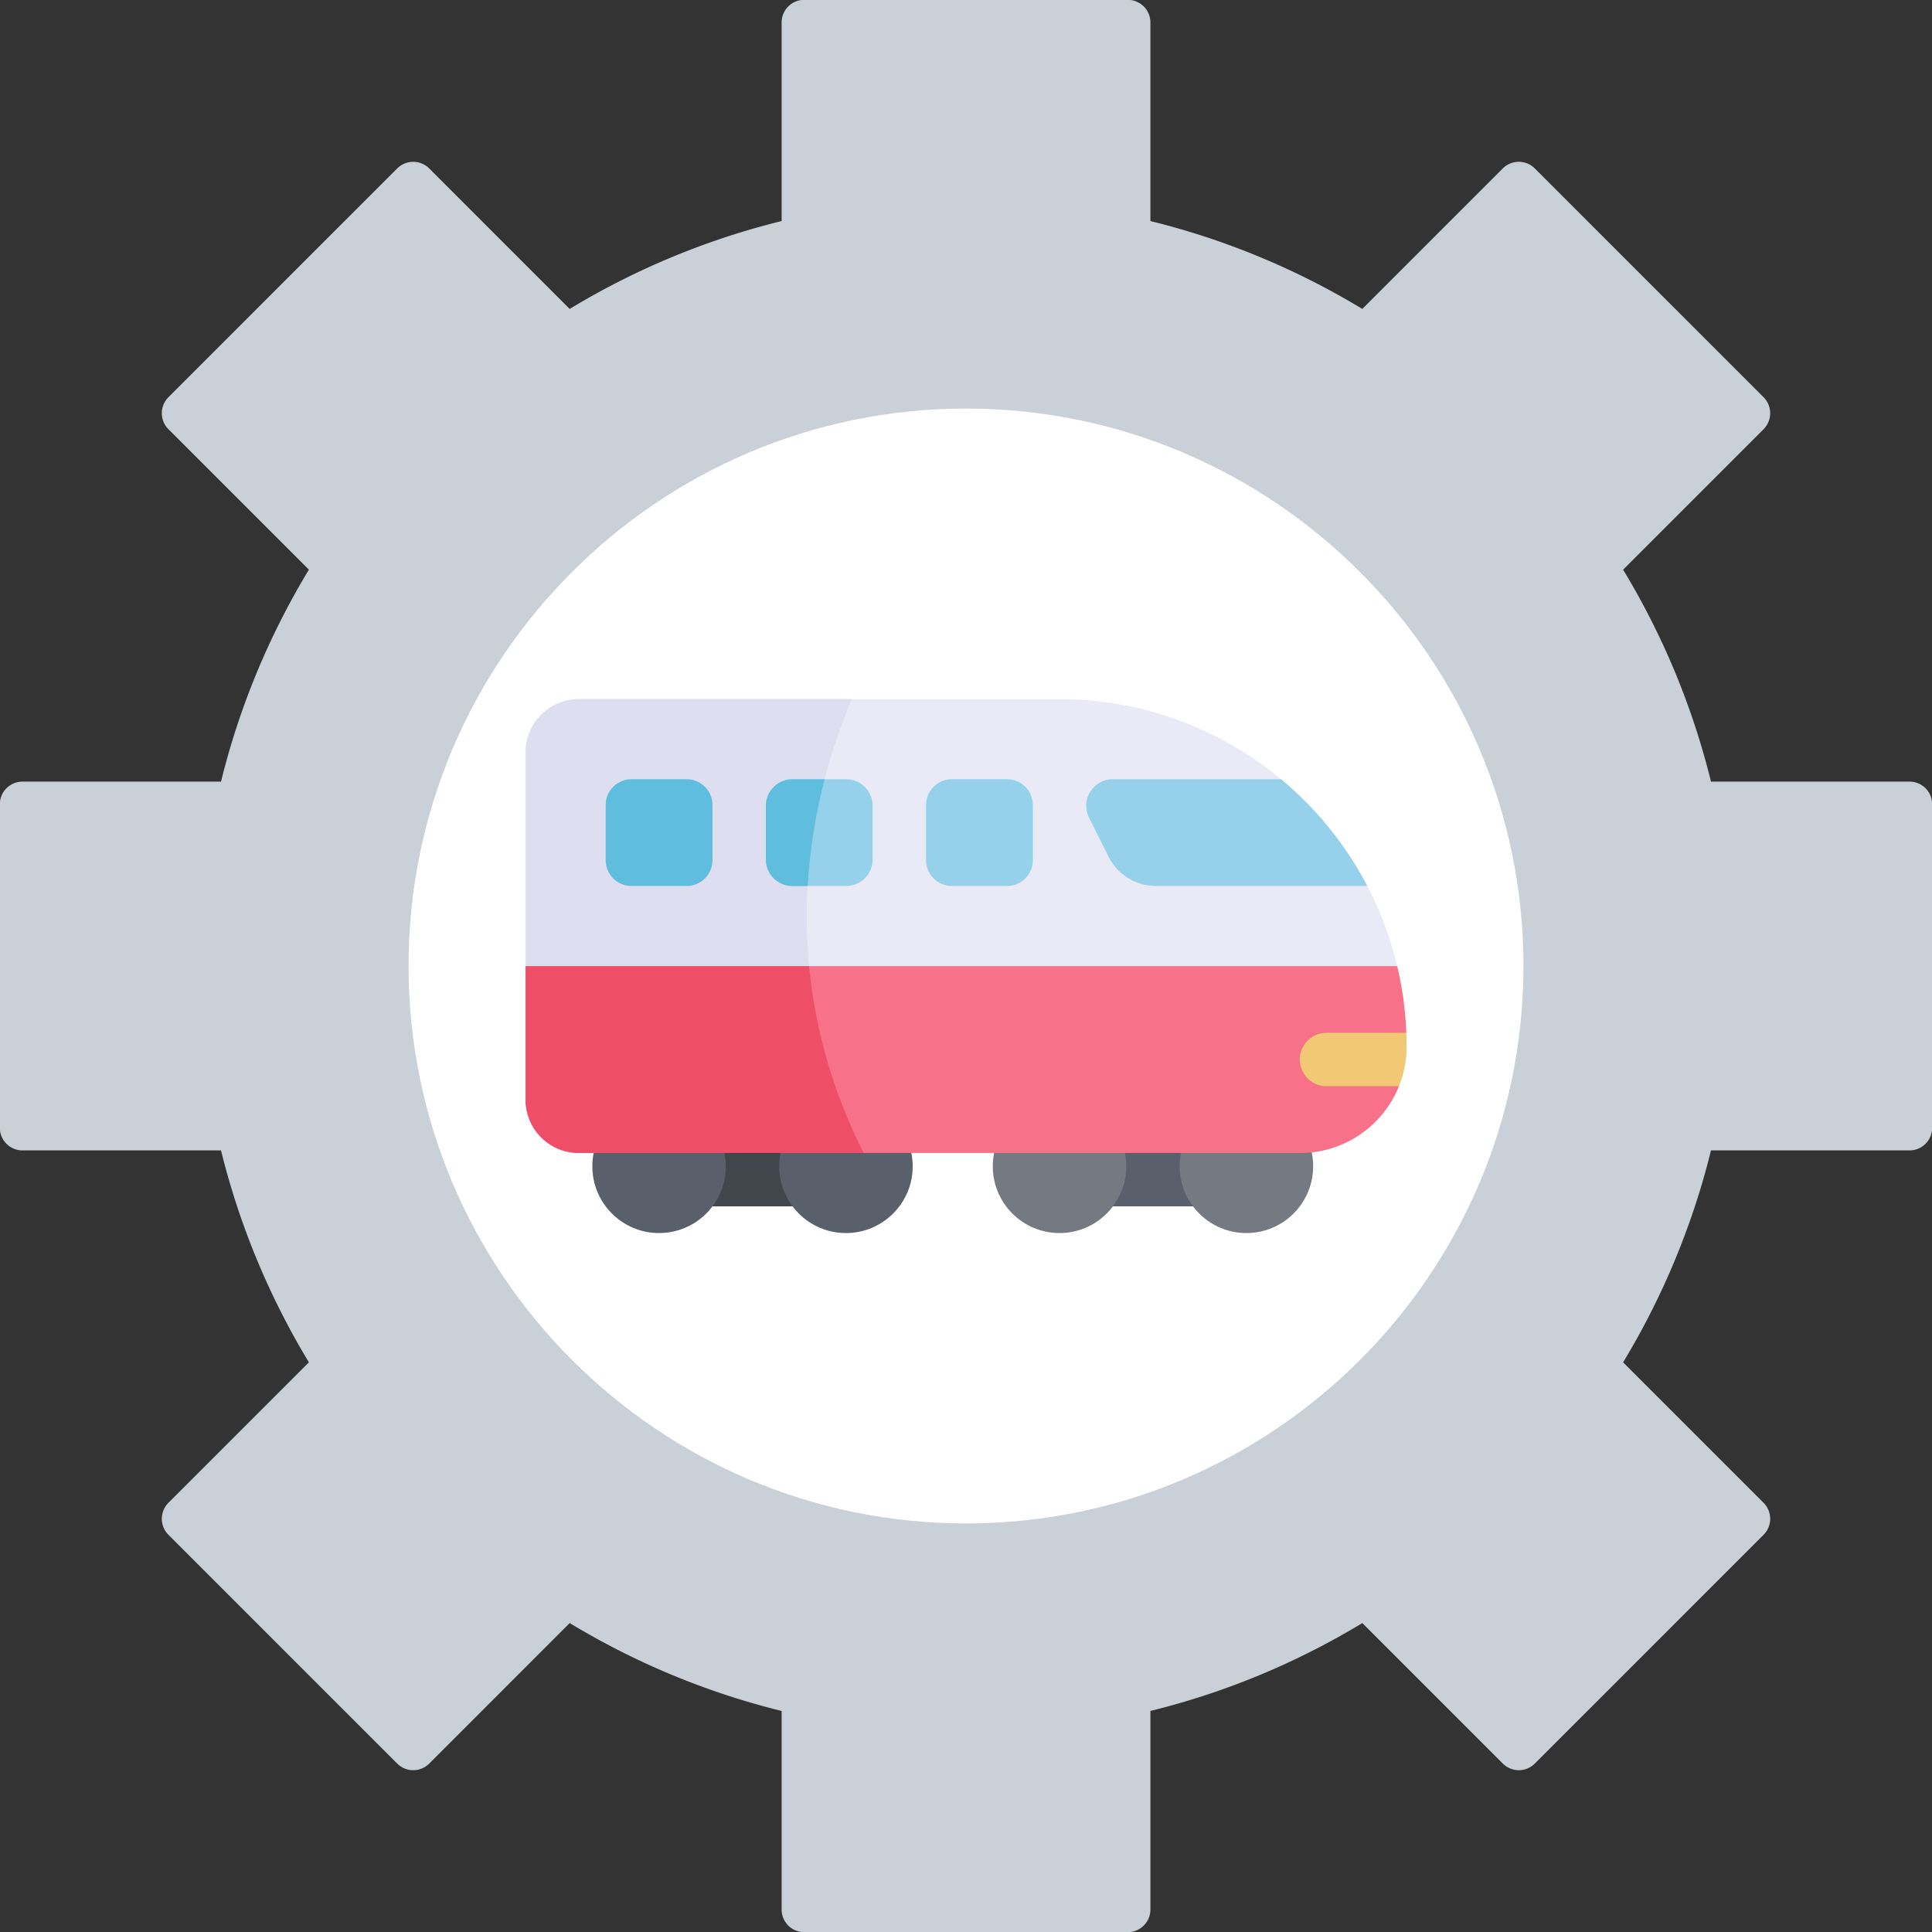 <svg xmlns="http://www.w3.org/2000/svg" xml:space="preserve" width="512" height="512" style="enable-background:new 0 0 512 512"><rect width="100%" height="100%" fill="#333333" stroke="none"/><path fill="#cad0d7" d="M298.87 512.04h-85.73c-3.32 0-6-2.68-6-6v-52.62c-19.8-4.88-38.65-12.7-56.17-23.29l-37.22 37.23a6.01 6.01 0 0 1-4.25 1.76 5.97 5.97 0 0 1-4.24-1.76l-60.62-60.62c-2.34-2.34-2.34-6.14 0-8.49l37.22-37.22a201.92 201.92 0 0 1-23.29-56.16H5.96c-3.32 0-6-2.69-6-6v-85.73c0-3.32 2.68-6 6-6h52.61c4.88-19.81 12.7-38.67 23.29-56.17l-37.22-37.22c-2.34-2.35-2.34-6.15 0-8.49l60.62-60.62a6.011 6.011 0 0 1 8.49 0l37.22 37.23a201.505 201.505 0 0 1 56.17-23.29V5.96c0-3.32 2.68-6 6-6h85.73c3.31 0 6 2.68 6 6v52.62c19.8 4.88 38.65 12.7 56.16 23.29l37.22-37.23c2.35-2.34 6.15-2.34 8.49 0l60.62 60.62c2.34 2.34 2.34 6.14 0 8.49l-37.22 37.22a201.257 201.257 0 0 1 23.29 56.17h52.61c3.32 0 6 2.68 6 6v85.72a6 6 0 0 1-6 6.01h-52.61a201.795 201.795 0 0 1-23.29 56.16l37.22 37.22c2.34 2.35 2.34 6.15 0 8.49l-60.62 60.62a6.012 6.012 0 0 1-4.24 1.76c-1.59 0-3.12-.64-4.24-1.76l-37.23-37.23c-17.51 10.59-36.36 18.41-56.16 23.29v52.62c0 3.32-2.69 6-6 6z" data-original="#cad0d7"/><path fill="#fff" d="M256 403.73c-81.46 0-147.73-66.27-147.73-147.73S174.54 108.27 256 108.27 403.73 174.54 403.73 256 337.46 403.73 256 403.73z" data-original="#ffffff"/><g transform="matrix(.456 0 0 .456 139.288 139.288)"><path fill="#3B4456" d="M100.848 349.092h62.061v46.546h-62.061z" data-original="#3b4456" style="fill:#41454c"/><g fill="#525E77" style="fill:#5a606b"><path d="M333.576 349.092h62.061v46.546h-62.061z" data-original="#525e77" style="fill:#5a606b"/><circle cx="77.575" cy="372.365" r="38.788" data-original="#525e77" style="fill:#5a606b"/><circle cx="186.182" cy="372.365" r="38.788" data-original="#525e77" style="fill:#5a606b"/></g><circle cx="310.303" cy="372.365" r="38.788" fill="#6B7790" data-original="#6b7790" style="fill:#757982"/><circle cx="418.909" cy="372.365" r="38.788" fill="#6B7790" data-original="#6b7790" style="fill:#757982"/><path fill="#FF6E80" d="m503.778 310.298 3.792 15.516a61.84 61.84 0 0 1-13.672 20.689c-11.189 11.189-26.644 18.103-43.716 18.103H196.448l-92.521-15.156-64.363 15.156h-8.655C13.837 364.605 0 350.768 0 333.696v-77.695l164.241-6.089 85.948-3.183 256.361 9.273a201.007 201.007 0 0 1 5.296 38.781z" data-original="#ff6e80" style="fill:#f77288"/><path fill="#F9475E" d="M196.448 364.605H30.909C13.837 364.605 0 350.768 0 333.696v-77.695l164.241-6.089c2.658 35.638 11.962 74.532 32.207 114.693z" data-original="#f9475e" style="fill:#ef4e69"/><path fill="#EBEBF9" d="M506.55 256.001H164.756L90.78 242.998 0 256.001V131.756c0-17.072 13.837-30.909 30.909-30.909H310.06c49.043 0 93.995 17.474 128.984 46.549l10.901 33.959 39.234 28.096a200.132 200.132 0 0 1 17.371 46.55z" data-original="#ebebf9" style="fill:#eaeaf7"/><path fill="#DEDDF5" d="M164.756 256.001H0V131.756c0-17.072 13.837-30.909 30.909-30.909h158.708c-13.837 32.424-31.208 88.38-24.861 155.154z" data-original="#deddf5" style="fill:#dedef1"/><path fill="#91D4F2" d="M489.179 209.451H366.408a30.91 30.91 0 0 1-27.643-17.082l-11.302-22.605c-5.131-10.272 2.339-22.368 13.827-22.368h97.755c20.554 17.073 37.667 38.163 50.134 62.055z" data-original="#91d4f2" style="fill:#95d1ea"/><path fill="#F9D171" d="M512 302.787a61.74 61.74 0 0 1-4.43 23.027h-42.109c-8.572 0-15.516-6.944-15.516-15.516 0-4.286 1.731-8.16 4.544-10.973a15.5 15.5 0 0 1 10.973-4.543h46.384c.102 2.657.154 5.326.154 8.005z" data-original="#f9d171" style="fill:#f1c974"/><path fill="#59C2E8" d="M93.606 209.455H61.545c-8.284 0-15-6.716-15-15v-32.061c0-8.284 6.716-15 15-15h32.061c8.284 0 15 6.716 15 15v32.061c0 8.285-6.716 15-15 15z" data-original="#59c2e8" style="fill:#5fbede"/><path fill="#91D4F2" d="M201.693 162.851v31.146c0 8.541-6.913 15.455-15.455 15.455h-31.146c-8.541 0-15.455-6.913-15.455-15.455v-31.146c0-8.541 6.913-15.455 15.455-15.455h31.146c8.541 0 15.455 6.913 15.455 15.455z" data-original="#91d4f2" style="fill:#95d1ea"/><path fill="#59C2E8" d="M173.782 147.396c-4.739 18.257-8.5 39.172-9.839 62.055h-8.85c-8.541 0-15.455-6.913-15.455-15.455V162.85c0-8.541 6.913-15.455 15.455-15.455h18.689z" data-original="#59c2e8" style="fill:#5fbede"/><path fill="#91D4F2" d="M279.788 209.455h-32.061c-8.284 0-15-6.716-15-15v-32.061c0-8.284 6.716-15 15-15h32.061c8.284 0 15 6.716 15 15v32.061c0 8.285-6.716 15-15 15z" data-original="#91d4f2" style="fill:#95d1ea"/></g></svg>